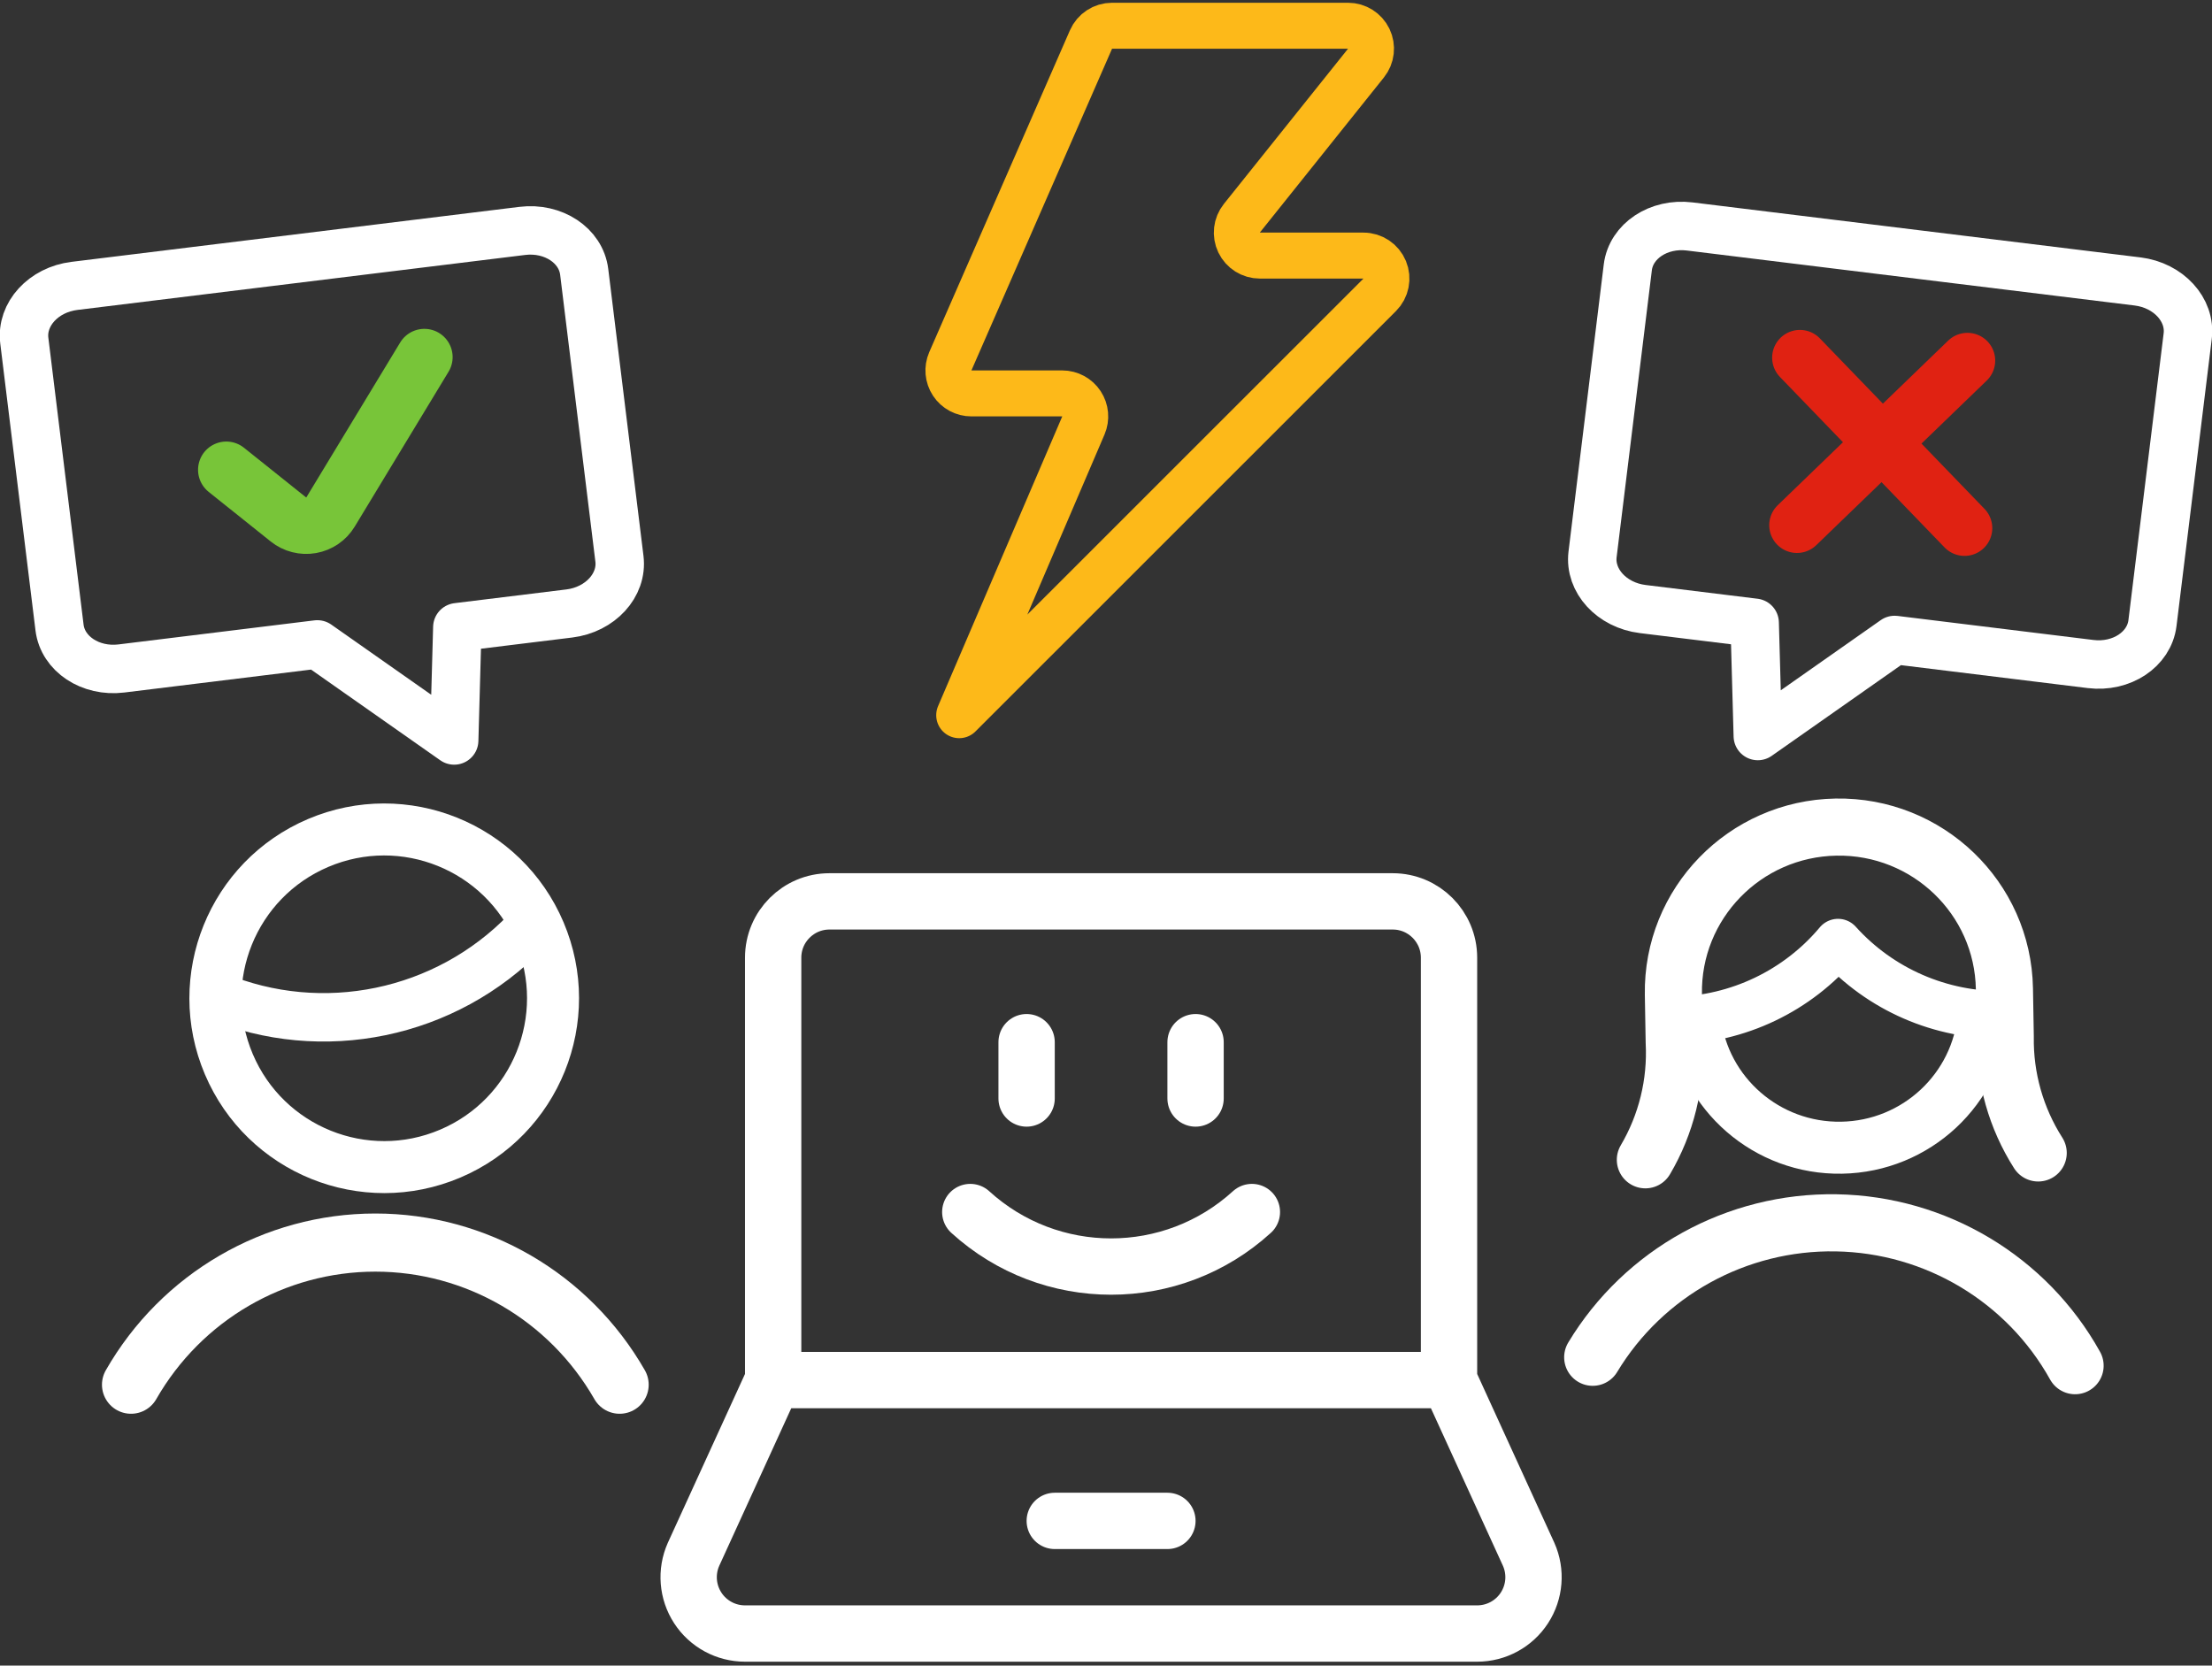 <svg xmlns="http://www.w3.org/2000/svg" width="498" height="375" viewBox="0 0 498 375">
  <rect x="0" y="0" width="498" height="375" fill="#333333" stroke="none"/>
  <g fill="none" fill-rule="evenodd" stroke-linejoin="round" transform="translate(-19.5 -5.24)">
    <g stroke="#FFF" stroke-linecap="round" stroke-width="12.68" transform="translate(174 208)">
      <path d="M63.944,70.125 C81.909,86.493 109.381,86.493 127.345,70.125"/>
      <line x1="76.625" x2="76.625" y1="31.882" y2="44.562"/>
      <line x1="114.665" x2="114.665" y1="31.882" y2="44.562"/>
      <path d="M171.726 107.963L171.726 12.861C171.726 5.858 166.049.181 159.046.181L32.244.181C25.241.181 19.564 5.858 19.564 12.861L19.564 107.963 171.726 107.963zM189.656 147.195C191.399 151.118 191.038 155.656 188.699 159.255 186.36 162.853 182.358 165.024 178.066 165.024L13.224 165.024C8.931 165.024 4.93 162.853 2.591 159.255.251 155.656-.109 151.118 1.634 147.195L19.564 107.963 171.726 107.963 189.656 147.195z"/>
      <line x1="82.965" x2="108.325" y1="139.663" y2="139.663"/>
    </g>
    <path stroke="#FFF" stroke-linecap="round" stroke-width="13.088" d="M159,317 C147.666,297.201 126.697,285 104,285 C81.303,285 60.334,297.201 49,317"/>
    <path stroke="#FFF" stroke-linecap="round" stroke-width="10.906" d="M69,215 C87.172,233.583 115,239.14 139,228.978" transform="rotate(-23 104 224.5)"/>
    <path stroke="#FFF" stroke-linecap="round" stroke-width="11.707" d="M68,230 C68,250.987 85.013,268 106,268 C126.987,268 144,250.987 144,230 C144,209.013 126.987,192 106,192 C85.013,192 68,209.013 68,230 Z" transform="rotate(-23 106 230)"/>
    <path stroke="#FFF" stroke-linecap="round" stroke-width="10.906" d="M157,138.935 C157,144.926 151.314,149.782 144.3,149.782 L118.9,149.782 L115.09,175 L87.15,149.782 L42.7,149.782 C35.686,149.782 30,144.926 30,138.935 L30,73.848 C30,67.857 35.686,63 42.7,63 L144.3,63 C151.314,63 157,67.857 157,73.848 L157,138.935 Z" transform="rotate(-7 93.5 119)"/>
    <path stroke="#FFF" stroke-linecap="round" stroke-width="10.906" d="M507,137.935 C507,143.926 501.314,148.782 494.3,148.782 L468.9,148.782 L465.09,174 L437.15,148.782 L392.7,148.782 C385.686,148.782 380,143.926 380,137.935 L380,72.848 C380,66.857 385.686,62 392.7,62 L494.3,62 C501.314,62 507,66.857 507,72.848 L507,137.935 Z" transform="scale(-1 1) rotate(-7 0 7369.16)"/>
    <path stroke="#78C539" stroke-linecap="round" stroke-width="12.724" d="M117,88 L92.335,120.485 C91.226,121.945 89.531,122.857 87.688,122.985 C85.846,123.112 84.038,122.444 82.734,121.152 L70,108.575" transform="rotate(-6 93.5 105.5)"/>
    <g stroke-linecap="round" transform="rotate(1 -4625.518 21930.344)">
      <path stroke="#FFF" stroke-width="12.859" d="M108.619,226.791 C97.428,207.474 76.721,195.571 54.309,195.571 C31.898,195.571 11.191,207.474 3.27418093e-11,226.791"/>
      <path stroke="#FFF" stroke-width="12.859" d="M98.212,180.611 C93.361,172.698 90.942,163.544 91.253,154.282 L91.253,143.512 C91.253,123.052 74.567,106.464 53.986,106.464 C33.402,106.464 16.716,123.052 16.716,143.512 L16.716,154.282 C17.026,163.544 14.608,172.698 9.756,180.611" transform="rotate(-2 53.984 143.538)"/>
      <path stroke="#FFF" stroke-width="10.716" d="M16.82,149.393 C31.054,149.37 44.584,143.198 53.893,132.482 C63.203,143.198 76.733,149.37 90.967,149.393" transform="rotate(-2 53.893 140.938)"/>
      <path stroke="#FFF" stroke-width="11.707" d="M22.179,149.379 C23.849,165.993 37.911,178.648 54.699,178.648 C71.488,178.648 85.546,165.993 87.22,149.379" transform="rotate(-2 54.7 164.013)"/>
      <path stroke="#E02212" stroke-width="12.501" d="M80.438,0.958 L42.714,38.682 M42.714,0.958 L80.438,38.682"/>
    </g>
    <path stroke="#FDB919" stroke-width="10.35" d="M2.45,155.264 L30.409,90.032 C31.092,88.433 30.927,86.598 29.971,85.146 C29.014,83.694 27.393,82.818 25.655,82.814 L5.21,82.814 C3.465,82.821 1.835,81.947 0.875,80.49 C-0.085,79.033 -0.245,77.191 0.449,75.59 L32.12,3.14 C32.943,1.255 34.804,0.035 36.86,0.035 L89.99,0.035 C91.98,0.035 93.793,1.177 94.654,2.971 C95.515,4.765 95.271,6.893 94.027,8.446 L66.082,43.381 C64.841,44.935 64.6,47.062 65.462,48.854 C66.324,50.645 68.137,51.785 70.125,51.785 L93.461,51.785 C95.556,51.784 97.444,53.046 98.245,54.982 C99.046,56.917 98.601,59.145 97.118,60.624 L2.45,155.264 Z" transform="translate(233 11)"/>
  </g>
</svg>
